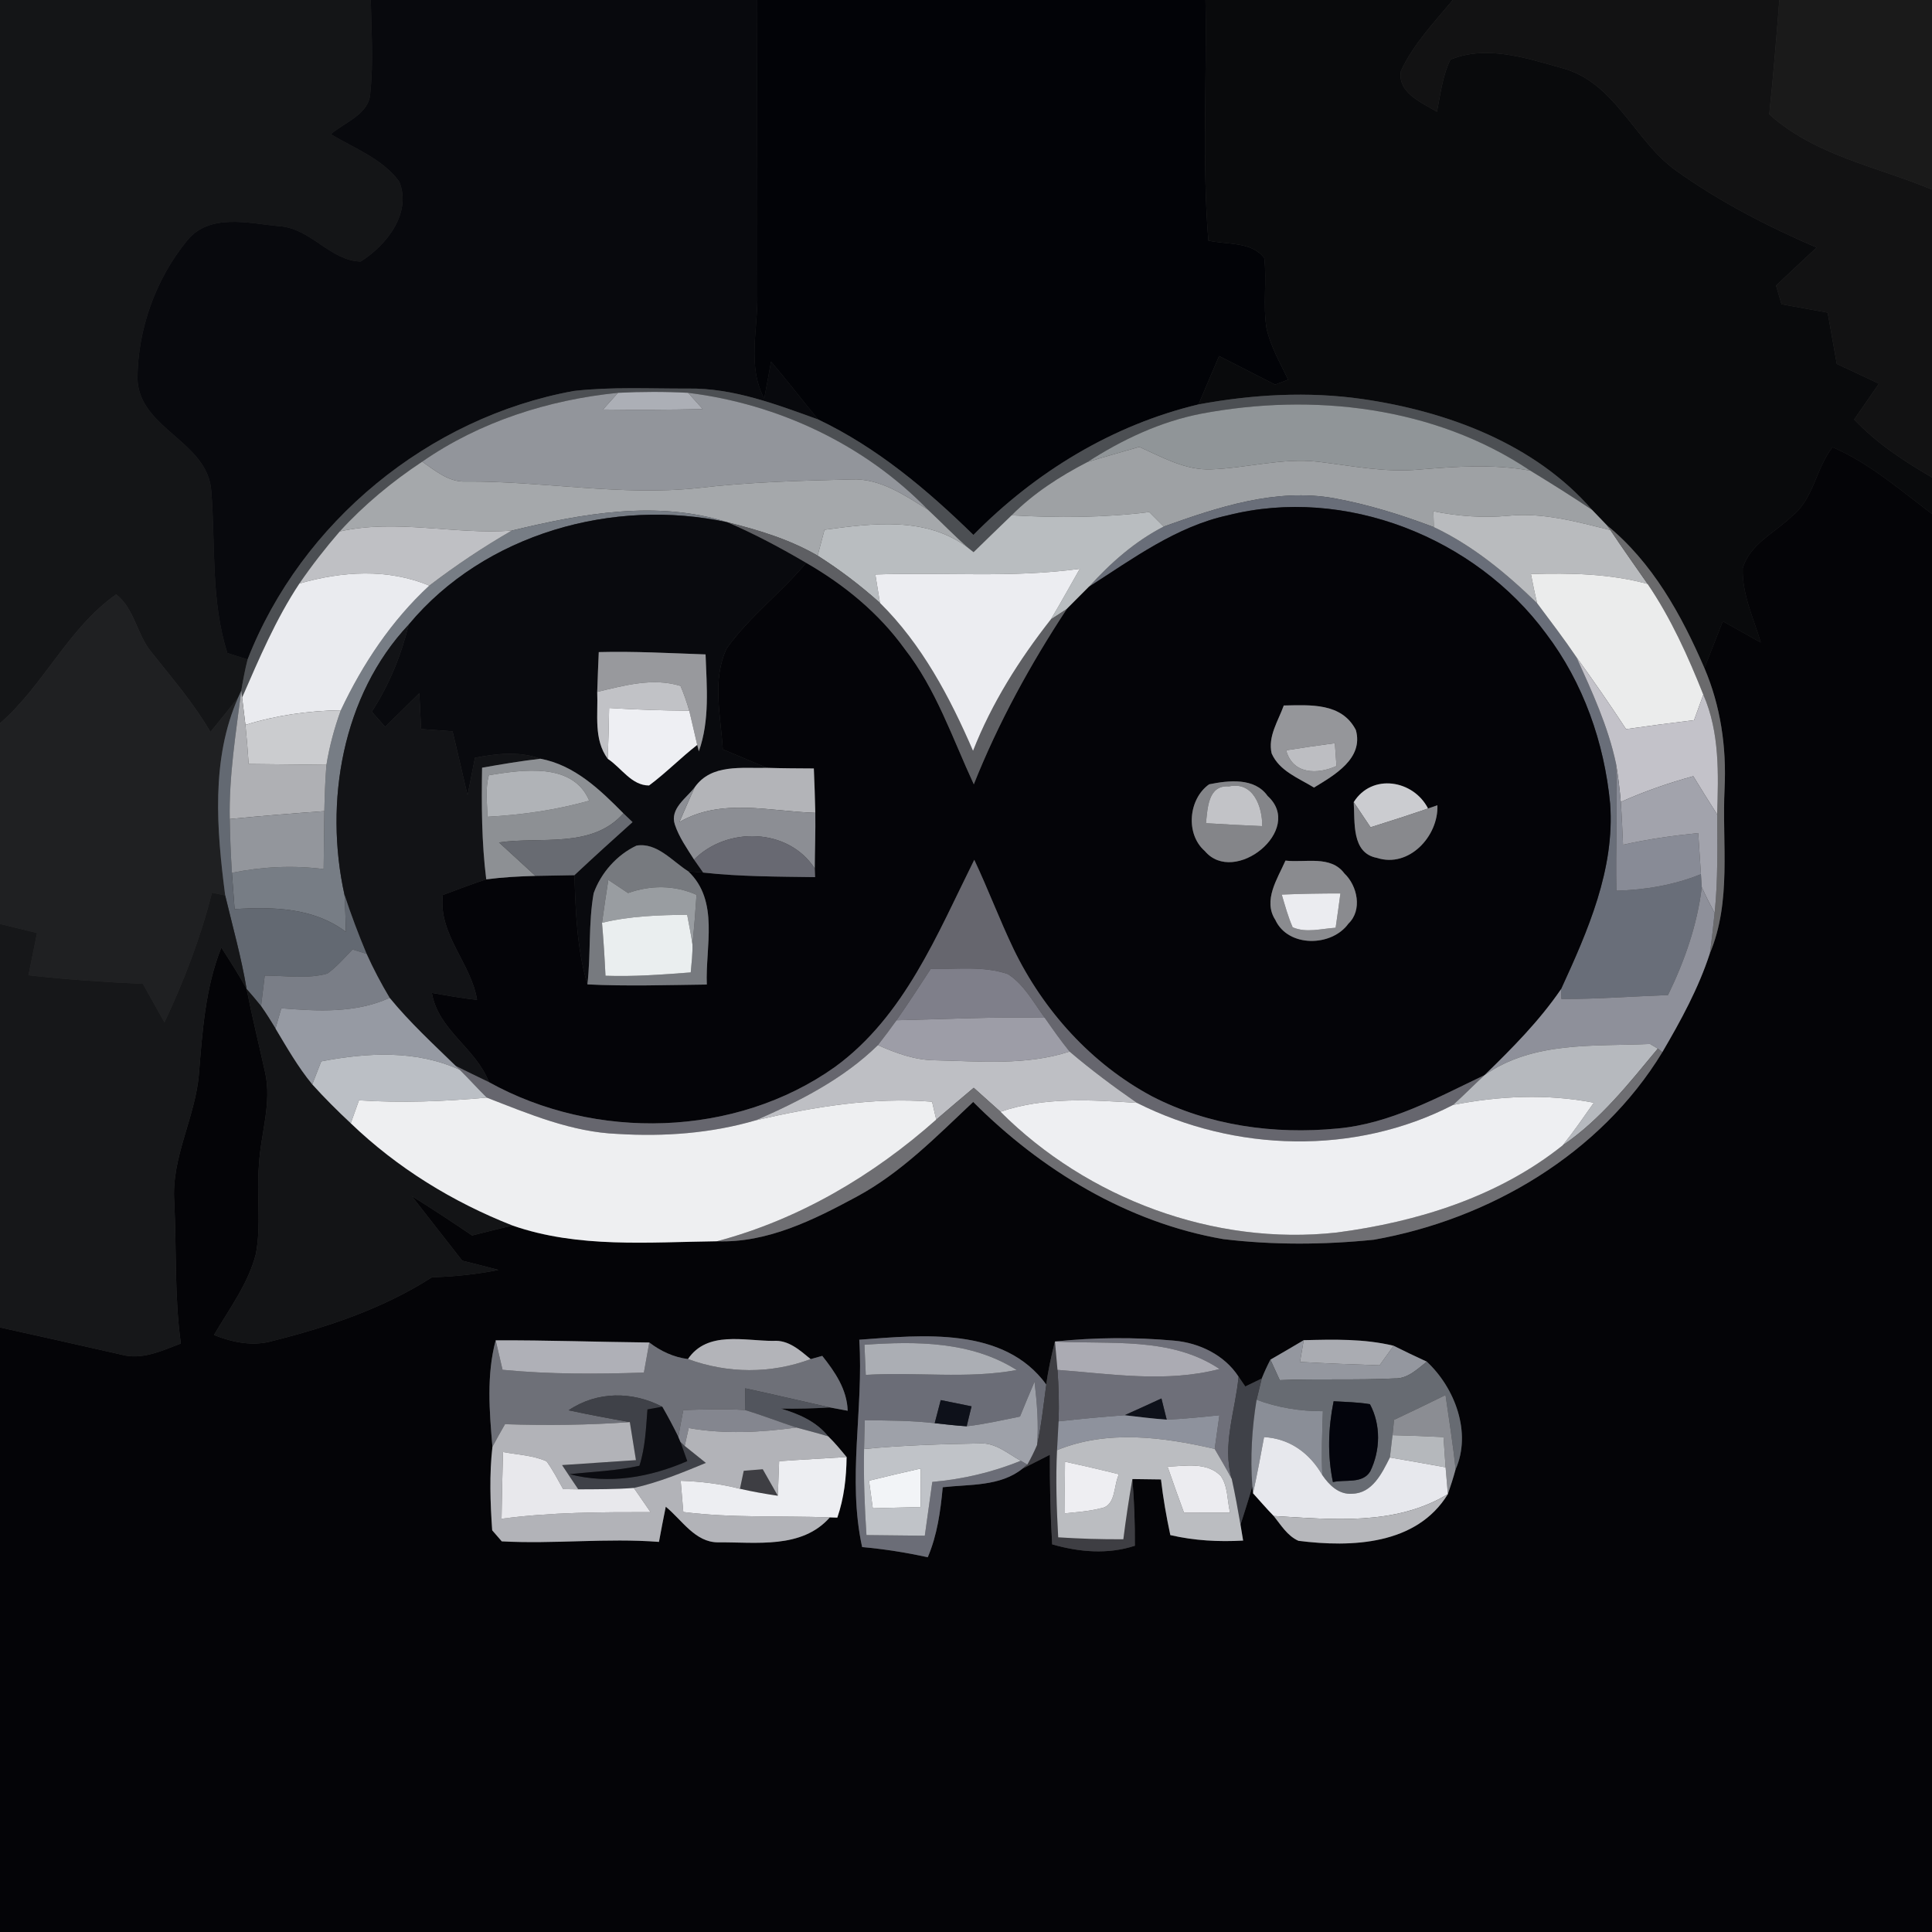 <?xml version="1.0" encoding="UTF-8" ?>
<!DOCTYPE svg PUBLIC "-//W3C//DTD SVG 1.1//EN" "http://www.w3.org/Graphics/SVG/1.1/DTD/svg11.dtd">
<svg width="250pt" height="250pt" viewBox="0 0 250 250" version="1.1" xmlns="http://www.w3.org/2000/svg">
<rect x="0" y="0" width="250" height="250" fill="#333333" stroke="none"/>
<g id="#141517ff">
<path fill="#141517" opacity="1.00" d=" M 0.00 0.00 L 47.98 0.00 C 48.05 3.98 48.34 7.99 47.92 11.96 C 47.84 14.77 44.64 15.78 42.81 17.37 C 45.86 19.20 49.49 20.54 51.66 23.49 C 53.33 27.57 49.99 31.77 46.67 33.84 C 42.74 33.76 40.17 29.49 36.13 29.27 C 32.18 28.89 27.07 27.53 24.18 31.17 C 20.13 36.13 17.81 42.62 17.79 49.02 C 17.99 55.49 26.89 57.09 27.34 63.52 C 27.90 70.53 27.26 77.69 29.42 84.50 C 30.08 84.71 31.38 85.13 32.04 85.33 C 31.70 86.66 31.45 88.01 31.22 89.36 L 30.84 90.21 C 29.67 91.74 28.44 93.22 27.23 94.72 C 25.07 91.00 22.26 87.75 19.60 84.40 C 17.71 82.13 17.41 78.76 15.03 76.92 C 8.82 81.28 5.70 88.63 0.00 93.59 L 0.00 0.00 Z" />
</g>
<g id="#08090dff">
<path fill="#08090d" opacity="1.00" d=" M 47.98 0.00 L 97.99 0.00 C 97.95 12.67 98.01 25.33 98.00 38.00 C 98.11 42.51 96.64 47.35 98.89 51.56 C 99.20 49.98 99.49 48.38 99.77 46.79 C 101.86 49.24 103.82 51.79 105.87 54.28 C 100.45 52.33 94.91 50.20 89.06 50.28 C 84.13 50.30 79.16 50.03 74.25 50.59 C 55.48 54.00 38.99 67.54 32.04 85.33 C 31.38 85.13 30.08 84.71 29.42 84.50 C 27.26 77.69 27.90 70.53 27.34 63.52 C 26.89 57.09 17.99 55.49 17.79 49.02 C 17.81 42.62 20.13 36.13 24.18 31.17 C 27.07 27.53 32.18 28.89 36.13 29.27 C 40.17 29.49 42.74 33.76 46.67 33.84 C 49.99 31.77 53.33 27.57 51.66 23.49 C 49.49 20.54 45.86 19.20 42.81 17.37 C 44.64 15.78 47.84 14.77 47.92 11.96 C 48.34 7.99 48.05 3.98 47.98 0.00 Z" />
</g>
<g id="#020307ff">
<path fill="#020307" opacity="1.00" d=" M 97.99 0.00 L 155.99 0.00 C 156.18 10.38 155.53 20.77 156.36 31.13 C 158.76 31.68 161.95 31.22 163.60 33.39 C 163.94 36.41 163.40 39.48 163.89 42.49 C 164.42 44.86 165.65 46.97 166.69 49.13 C 166.27 49.29 165.42 49.61 165.00 49.77 C 162.58 48.54 160.16 47.31 157.75 46.07 C 156.86 48.15 155.96 50.24 155.09 52.33 C 143.95 54.99 133.96 61.09 125.96 69.22 C 119.96 63.36 113.49 57.91 105.87 54.28 C 103.82 51.79 101.86 49.24 99.77 46.79 C 99.49 48.38 99.20 49.98 98.89 51.56 C 96.64 47.35 98.11 42.51 98.00 38.00 C 98.01 25.33 97.95 12.67 97.99 0.00 Z" />
</g>
<g id="#090a0cff">
<path fill="#090a0c" opacity="1.00" d=" M 155.99 0.00 L 187.99 0.00 C 185.58 2.90 182.88 5.72 181.28 9.18 C 180.78 11.99 183.97 13.27 185.94 14.46 C 186.40 12.19 186.65 9.82 187.69 7.71 C 192.32 5.80 197.49 7.49 202.08 8.80 C 209.01 10.60 211.44 18.17 216.87 22.07 C 222.51 26.10 228.72 29.30 235.07 32.03 C 233.31 33.66 231.57 35.31 229.82 36.95 C 230.00 37.56 230.35 38.77 230.53 39.37 C 232.52 39.73 234.51 40.09 236.50 40.45 C 236.89 42.66 237.28 44.88 237.68 47.09 C 239.50 47.93 241.32 48.78 243.13 49.65 C 242.06 51.19 241.00 52.74 239.93 54.28 C 242.83 57.35 246.37 59.67 250.00 61.78 L 250.00 66.50 C 245.87 63.41 241.91 59.92 237.13 57.87 C 234.96 60.61 234.71 64.57 231.86 66.81 C 229.67 68.94 226.40 70.41 225.51 73.54 C 225.40 76.88 226.92 80.00 227.85 83.15 C 226.21 82.23 224.57 81.31 222.93 80.39 C 222.14 82.41 221.34 84.43 220.55 86.45 C 217.58 79.57 213.84 72.79 207.94 67.98 C 207.31 67.31 206.66 66.64 206.02 65.98 C 198.59 57.42 187.28 53.23 176.32 51.64 C 169.27 50.62 162.07 51.04 155.09 52.33 C 155.96 50.24 156.86 48.15 157.75 46.07 C 160.16 47.31 162.58 48.54 165.00 49.77 C 165.42 49.61 166.27 49.29 166.69 49.13 C 165.65 46.97 164.42 44.86 163.89 42.49 C 163.40 39.48 163.94 36.41 163.60 33.39 C 161.95 31.22 158.76 31.68 156.36 31.13 C 155.53 20.77 156.18 10.38 155.99 0.00 Z" />
</g>
<g id="#121213ff">
<path fill="#121213" opacity="1.00" d=" M 187.99 0.00 L 230.25 0.00 C 229.86 4.93 229.46 9.87 228.94 14.79 C 234.87 20.13 242.86 21.55 250.00 24.53 L 250.00 61.78 C 246.37 59.67 242.83 57.35 239.93 54.28 C 241.00 52.74 242.06 51.19 243.13 49.65 C 241.32 48.78 239.50 47.93 237.68 47.09 C 237.28 44.88 236.89 42.66 236.50 40.45 C 234.51 40.09 232.52 39.73 230.53 39.37 C 230.35 38.77 230.00 37.56 229.82 36.95 C 231.57 35.31 233.31 33.66 235.07 32.03 C 228.72 29.30 222.51 26.10 216.87 22.07 C 211.44 18.17 209.01 10.60 202.08 8.80 C 197.49 7.49 192.32 5.80 187.69 7.71 C 186.65 9.82 186.40 12.19 185.94 14.46 C 183.97 13.27 180.78 11.99 181.28 9.18 C 182.88 5.72 185.58 2.90 187.99 0.00 Z" />
</g>
<g id="#1a1a1aff">
<path fill="#1a1a1a" opacity="1.00" d=" M 230.25 0.00 L 250.00 0.00 L 250.00 24.53 C 242.86 21.55 234.87 20.13 228.94 14.79 C 229.46 9.87 229.86 4.93 230.25 0.00 Z" />
</g>
<g id="#4c4f53ff">
<path fill="#4c4f53" opacity="1.00" d=" M 32.04 85.33 C 38.99 67.54 55.48 54.00 74.25 50.59 C 79.16 50.03 84.13 50.30 89.06 50.28 C 94.91 50.20 100.45 52.33 105.87 54.28 C 113.49 57.91 119.96 63.36 125.96 69.22 C 133.96 61.09 143.95 54.99 155.09 52.33 C 162.07 51.04 169.27 50.62 176.32 51.64 C 187.28 53.23 198.59 57.42 206.02 65.98 C 203.39 64.22 200.71 62.54 198.02 60.90 C 185.63 52.58 169.87 50.81 155.44 53.53 C 150.14 54.56 145.22 56.88 140.71 59.79 C 137.14 61.63 133.74 63.83 130.90 66.68 C 129.25 68.26 127.62 69.86 125.98 71.45 L 125.31 70.92 C 123.50 69.34 121.84 67.60 120.08 65.96 C 111.88 57.51 100.68 52.26 89.04 50.83 C 86.02 50.67 82.99 50.68 79.97 50.83 C 70.99 51.73 62.08 54.56 54.63 59.74 C 50.74 62.32 47.11 65.32 43.96 68.77 C 42.10 70.92 40.35 73.16 38.74 75.51 C 35.69 80.11 33.53 85.22 31.33 90.26 L 31.22 89.36 C 31.45 88.01 31.70 86.66 32.04 85.33 Z" />
</g>
<g id="#92959bff">
<path fill="#92959b" opacity="1.00" d=" M 54.63 59.74 C 62.08 54.56 70.99 51.73 79.97 50.83 C 79.32 51.55 78.68 52.27 78.03 52.99 C 82.33 53.05 86.63 53.03 90.93 52.93 C 90.30 52.23 89.67 51.53 89.04 50.83 C 100.68 52.26 111.88 57.51 120.08 65.96 C 117.08 64.10 113.89 61.87 110.19 62.04 C 103.57 62.20 96.94 62.37 90.35 63.15 C 80.30 64.22 70.31 62.24 60.27 62.31 C 58.06 62.41 56.34 60.91 54.63 59.74 Z" />
</g>
<g id="#acafb6ff">
<path fill="#acafb6" opacity="1.00" d=" M 79.97 50.83 C 82.99 50.68 86.02 50.67 89.04 50.83 C 89.67 51.53 90.30 52.23 90.93 52.93 C 86.63 53.03 82.33 53.05 78.03 52.99 C 78.68 52.27 79.32 51.55 79.97 50.83 Z" />
</g>
<g id="#909598ff">
<path fill="#909598" opacity="1.00" d=" M 155.44 53.53 C 169.87 50.81 185.63 52.58 198.02 60.90 C 193.25 60.02 188.40 60.37 183.61 60.76 C 179.23 61.17 174.90 60.27 170.58 59.75 C 165.93 59.21 161.37 60.57 156.74 60.73 C 153.39 60.88 150.39 59.15 147.42 57.83 C 145.18 58.48 142.93 59.10 140.71 59.79 C 145.22 56.88 150.14 54.56 155.44 53.53 Z" />
</g>
<g id="#9ea1a4ff">
<path fill="#9ea1a4" opacity="1.00" d=" M 147.42 57.83 C 150.39 59.15 153.39 60.88 156.74 60.73 C 161.37 60.57 165.93 59.21 170.58 59.75 C 174.90 60.27 179.23 61.17 183.61 60.76 C 188.40 60.37 193.25 60.02 198.02 60.90 C 200.71 62.54 203.39 64.22 206.02 65.98 C 206.66 66.64 207.31 67.31 207.94 67.98 L 208.39 68.60 C 204.07 67.52 199.67 66.29 195.18 66.74 C 191.93 67.05 188.67 66.80 185.48 66.16 C 185.49 66.67 185.53 67.70 185.54 68.21 C 181.35 66.62 177.04 65.28 172.62 64.47 C 165.08 63.13 157.59 65.63 150.58 68.14 C 150.11 67.67 149.18 66.73 148.71 66.26 C 142.80 67.00 136.84 67.02 130.90 66.68 C 133.74 63.83 137.14 61.63 140.71 59.79 C 142.93 59.10 145.18 58.48 147.42 57.83 Z" />
</g>
<g id="#040407ff">
<path fill="#040407" opacity="1.00" d=" M 231.86 66.81 C 234.71 64.57 234.96 60.61 237.13 57.87 C 241.91 59.92 245.87 63.41 250.00 66.50 L 250.00 250.00 L 0.00 250.00 L 0.00 171.77 C 5.23 172.92 10.45 174.10 15.67 175.28 C 18.35 176.03 20.94 174.79 23.40 173.85 C 22.56 167.77 22.85 161.63 22.55 155.51 C 22.14 149.73 25.32 144.54 25.75 138.86 C 26.20 133.36 26.57 127.79 28.64 122.61 C 29.77 124.37 30.91 126.13 31.91 127.97 C 32.62 131.55 33.49 135.09 34.28 138.65 C 35.23 142.69 33.72 146.71 33.51 150.74 C 33.18 154.57 33.83 158.46 33.11 162.26 C 32.12 166.12 29.67 169.36 27.69 172.75 C 30.13 173.72 32.78 174.26 35.37 173.49 C 42.52 171.69 49.65 169.28 55.89 165.28 C 58.78 165.19 61.67 164.90 64.50 164.33 C 62.94 163.91 61.38 163.52 59.81 163.13 C 57.63 160.33 55.45 157.55 53.27 154.76 C 55.91 156.41 58.51 158.12 61.09 159.87 C 62.83 159.43 64.58 158.98 66.34 158.59 C 74.83 161.54 83.95 160.73 92.77 160.62 C 99.28 160.86 105.28 157.86 110.86 154.85 C 116.61 151.75 121.21 147.03 125.93 142.59 C 134.73 151.41 145.89 158.20 158.28 160.34 C 164.74 161.12 171.31 161.08 177.78 160.42 C 192.75 157.77 207.10 149.32 215.10 136.16 C 217.49 132.08 219.78 127.90 221.25 123.38 C 224.10 116.60 222.81 109.14 223.16 102.01 C 223.42 96.70 222.65 91.35 220.55 86.45 C 221.34 84.43 222.14 82.41 222.93 80.39 C 224.57 81.31 226.21 82.23 227.85 83.15 C 226.92 80.00 225.40 76.88 225.51 73.54 C 226.40 70.41 229.67 68.94 231.86 66.81 M 111.19 173.36 C 111.77 182.31 109.62 191.33 111.56 200.19 C 114.42 200.45 117.25 200.89 120.05 201.51 C 121.28 198.64 121.70 195.54 121.99 192.45 C 125.46 192.05 129.41 192.37 132.30 190.05 C 133.48 189.45 134.67 188.85 135.85 188.25 C 135.84 192.11 135.92 195.98 136.15 199.84 C 139.65 200.84 143.33 201.17 146.85 200.02 C 146.87 197.14 146.77 194.26 146.53 191.39 C 147.45 191.40 149.30 191.42 150.23 191.44 C 150.51 193.86 150.93 196.26 151.44 198.64 C 154.53 199.36 157.70 199.53 160.86 199.35 C 160.77 198.84 160.60 197.82 160.52 197.30 C 161.04 195.64 161.59 193.99 162.05 192.32 L 162.14 193.23 C 163.03 194.21 163.89 195.22 164.82 196.17 C 165.76 197.34 166.58 198.74 168.02 199.38 C 174.88 200.25 183.32 199.94 187.35 193.34 C 187.72 192.28 188.06 191.21 188.35 190.14 C 190.46 185.39 188.27 179.59 184.63 176.20 C 183.18 175.53 181.75 174.85 180.33 174.14 C 176.52 173.22 172.58 173.32 168.70 173.42 C 167.26 174.26 165.84 175.12 164.39 175.94 C 163.98 176.73 163.60 177.55 163.27 178.38 C 162.56 178.72 161.85 179.06 161.14 179.41 C 160.92 179.09 160.48 178.46 160.27 178.14 C 158.46 175.34 155.18 173.76 151.93 173.48 C 146.80 173.01 141.63 173.06 136.51 173.59 C 136.05 175.43 135.63 177.28 135.39 179.16 C 129.91 171.63 119.36 172.75 111.19 173.36 M 63.72 187.22 C 63.31 190.80 63.44 194.43 63.69 198.02 C 64.00 198.38 64.62 199.09 64.93 199.45 C 71.70 199.82 78.49 199.00 85.27 199.52 C 85.56 198.00 85.83 196.48 86.15 194.97 C 88.24 196.67 89.94 199.59 92.93 199.58 C 97.83 199.53 103.75 200.48 107.38 196.35 L 108.35 196.38 C 109.22 193.85 109.52 191.21 109.55 188.54 C 108.79 187.62 108.03 186.69 107.17 185.86 C 105.62 183.93 103.36 182.96 101.05 182.27 C 103.16 182.30 105.27 182.26 107.38 182.12 C 107.96 182.23 109.12 182.45 109.69 182.55 C 109.60 179.78 108.05 177.53 106.40 175.45 C 106.02 175.56 105.27 175.77 104.90 175.87 C 103.49 174.71 102.01 173.35 100.04 173.51 C 96.31 173.51 91.52 172.17 89.02 175.86 C 87.17 175.63 85.49 174.84 84.02 173.72 C 77.39 173.65 70.77 173.41 64.14 173.44 C 62.94 177.93 63.33 182.64 63.72 187.22 Z" />
</g>
<g id="#a5a8abff">
<path fill="#a5a8ab" opacity="1.00" d=" M 43.96 68.77 C 47.11 65.32 50.74 62.32 54.63 59.74 C 56.34 60.91 58.06 62.41 60.27 62.31 C 70.31 62.24 80.30 64.22 90.35 63.15 C 96.94 62.37 103.57 62.20 110.19 62.04 C 113.89 61.87 117.08 64.10 120.08 65.96 C 121.84 67.60 123.50 69.34 125.31 70.92 C 119.90 66.78 112.96 67.72 106.69 68.55 C 106.39 69.67 106.09 70.78 105.80 71.90 C 102.20 69.81 98.19 68.59 94.16 67.59 C 85.02 64.67 75.31 66.46 66.22 68.66 C 58.80 69.21 51.30 67.12 43.96 68.77 Z" />
</g>
<g id="#696e79ff">
<path fill="#696e79" opacity="1.00" d=" M 150.58 68.14 C 157.59 65.63 165.08 63.13 172.62 64.47 C 177.04 65.28 181.35 66.62 185.54 68.21 C 190.59 70.60 194.94 74.20 198.91 78.07 C 200.63 80.37 202.38 82.66 203.99 85.04 C 206.01 89.50 208.09 94.00 209.11 98.81 C 209.32 104.29 209.05 109.78 209.16 115.26 C 212.90 115.15 216.62 114.53 220.10 113.12 C 220.13 113.54 220.18 114.39 220.21 114.81 C 219.62 119.69 217.98 124.36 215.84 128.76 C 211.24 128.93 206.65 129.29 202.05 129.27 C 202.04 128.96 202.00 128.32 201.99 128.01 C 205.45 120.48 208.98 112.47 208.35 103.99 C 207.60 96.10 204.87 88.32 200.05 81.98 C 190.89 69.54 174.04 62.86 158.93 66.67 C 152.21 68.12 146.59 72.30 140.91 75.93 C 143.70 72.85 146.85 70.05 150.58 68.14 Z" />
</g>
<g id="#777d85ff">
<path fill="#777d85" opacity="1.00" d=" M 66.22 68.66 C 75.31 66.46 85.02 64.67 94.16 67.59 C 79.41 64.38 62.69 69.04 52.89 80.82 C 44.29 89.95 41.92 103.82 44.58 115.80 C 44.68 117.39 44.71 118.99 44.76 120.59 C 40.60 117.44 35.34 117.33 30.36 117.64 C 30.24 116.07 30.12 114.51 30.01 112.94 C 33.92 112.15 37.92 111.95 41.88 112.46 C 41.91 109.96 41.93 107.46 41.97 104.96 C 42.01 102.96 42.08 100.96 42.24 98.97 C 42.63 96.56 43.27 94.20 44.10 91.91 C 46.92 85.92 50.67 80.29 55.55 75.78 C 58.95 73.18 62.52 70.79 66.22 68.66 Z" />
</g>
<g id="#b9bdc0ff">
<path fill="#b9bdc0" opacity="1.00" d=" M 130.90 66.68 C 136.84 67.02 142.80 67.00 148.71 66.26 C 149.18 66.73 150.11 67.67 150.58 68.14 C 146.85 70.05 143.70 72.85 140.91 75.93 C 139.95 76.89 139.00 77.85 138.04 78.81 C 137.52 79.15 136.49 79.82 135.97 80.16 C 137.27 78.00 138.48 75.78 139.73 73.60 C 130.96 74.82 122.09 74.02 113.27 74.34 C 113.47 75.57 113.67 76.79 113.87 78.02 C 111.36 75.77 108.66 73.71 105.80 71.90 C 106.09 70.78 106.39 69.67 106.69 68.55 C 112.96 67.72 119.90 66.78 125.31 70.92 L 125.98 71.45 C 127.62 69.86 129.25 68.26 130.90 66.68 Z" />
</g>
<g id="#040408ff">
<path fill="#040408" opacity="1.00" d=" M 158.93 66.67 C 174.04 62.86 190.89 69.54 200.05 81.98 C 204.87 88.32 207.60 96.10 208.35 103.99 C 208.98 112.47 205.45 120.48 201.99 128.01 C 199.18 132.12 195.65 135.67 192.10 139.12 C 186.00 142.02 179.88 145.43 173.04 146.03 C 164.87 146.82 156.39 145.65 149.06 141.86 C 141.23 137.67 135.01 130.77 131.16 122.81 C 129.34 119.01 127.87 115.07 126.07 111.26 C 121.28 120.88 117.04 131.51 108.05 138.06 C 95.17 147.22 76.98 147.64 63.27 140.03 C 61.58 135.61 56.71 133.33 55.88 128.48 C 57.82 128.81 59.77 129.19 61.73 129.37 C 60.95 124.59 56.70 120.94 57.30 115.81 C 59.17 115.14 61.02 114.39 62.92 113.79 C 65.03 113.51 67.16 113.40 69.29 113.34 C 70.97 113.30 72.65 113.28 74.33 113.25 C 74.49 118.00 74.65 122.79 76.01 127.38 C 81.16 127.64 86.31 127.46 91.46 127.40 C 91.26 122.50 93.11 116.58 89.06 112.75 C 89.54 112.79 90.51 112.87 90.99 112.91 C 95.79 113.44 100.64 113.43 105.47 113.50 L 105.43 112.39 C 105.44 109.99 105.54 107.58 105.50 105.18 C 105.46 103.26 105.39 101.35 105.31 99.44 C 103.29 99.43 101.28 99.42 99.27 99.36 C 97.35 98.59 95.45 97.75 93.53 96.97 C 93.27 92.66 92.11 87.97 94.03 83.91 C 96.96 79.79 101.09 76.71 104.32 72.83 C 109.24 75.66 113.71 79.32 117.05 83.95 C 121.14 89.18 123.25 95.54 126.01 101.49 C 129.19 93.51 133.32 85.98 138.04 78.81 C 139.00 77.85 139.95 76.89 140.91 75.93 C 146.59 72.30 152.21 68.12 158.93 66.67 M 166.12 91.29 C 165.41 93.28 164.04 95.28 164.55 97.49 C 165.55 99.78 168.05 100.69 170.03 101.91 C 172.65 100.31 176.47 98.17 175.45 94.47 C 173.62 90.90 169.53 91.23 166.12 91.29 M 156.46 101.49 C 153.78 103.39 153.38 107.93 155.90 110.12 C 159.73 114.69 168.85 107.36 164.03 103.00 C 162.34 100.59 158.97 100.98 156.46 101.49 M 175.17 103.80 C 175.35 106.35 174.84 110.39 178.18 111.01 C 182.30 112.35 186.15 108.22 186.00 104.20 C 185.70 104.31 185.09 104.51 184.79 104.62 C 182.89 100.91 177.52 100.03 175.17 103.80 M 166.34 111.36 C 165.31 113.71 163.39 116.50 165.03 119.04 C 166.69 122.63 172.33 122.53 174.49 119.51 C 176.31 117.77 175.66 114.63 173.96 113.02 C 172.19 110.63 168.88 111.67 166.34 111.36 Z" />
</g>
<g id="#b9bbbeff">
<path fill="#b9bbbe" opacity="1.00" d=" M 185.48 66.16 C 188.67 66.80 191.93 67.05 195.18 66.74 C 199.67 66.29 204.07 67.52 208.39 68.60 C 209.95 70.95 211.59 73.24 213.20 75.56 C 208.28 74.22 203.16 74.13 198.10 74.28 C 198.35 75.55 198.60 76.82 198.91 78.07 C 194.94 74.20 190.59 70.60 185.54 68.21 C 185.53 67.70 185.49 66.67 185.48 66.16 Z" />
</g>
<g id="#bfc0c4ff">
<path fill="#bfc0c4" opacity="1.00" d=" M 43.96 68.77 C 51.30 67.12 58.80 69.21 66.22 68.66 C 62.52 70.79 58.95 73.18 55.55 75.78 C 50.19 73.53 44.23 73.92 38.74 75.51 C 40.35 73.16 42.10 70.92 43.96 68.77 Z" />
</g>
<g id="#090a0eff">
<path fill="#090a0e" opacity="1.00" d=" M 52.89 80.82 C 62.69 69.04 79.41 64.38 94.16 67.59 C 97.66 69.10 101.04 70.90 104.32 72.83 C 101.09 76.71 96.96 79.79 94.03 83.91 C 92.11 87.97 93.27 92.66 93.53 96.97 C 95.45 97.75 97.35 98.59 99.27 99.36 C 96.01 99.45 92.06 98.80 89.90 101.87 C 88.82 103.28 86.66 104.64 87.32 106.68 C 87.87 108.34 88.89 109.77 89.81 111.23 C 90.11 111.65 90.69 112.49 90.99 112.91 C 90.51 112.87 89.54 112.79 89.06 112.75 C 87.00 111.45 85.02 108.99 82.37 109.42 C 79.83 110.61 77.77 112.94 76.82 115.58 C 76.13 119.47 76.46 123.46 76.01 127.38 C 74.65 122.79 74.49 118.00 74.33 113.25 C 76.80 110.93 79.32 108.65 81.85 106.38 C 81.55 106.10 80.97 105.53 80.67 105.25 C 77.64 102.18 74.35 99.01 69.94 98.18 C 67.19 97.18 64.26 97.52 61.46 98.05 C 61.14 99.67 60.82 101.29 60.50 102.91 C 59.86 100.15 59.22 97.39 58.56 94.63 C 57.20 94.54 55.84 94.44 54.49 94.34 C 54.41 92.79 54.34 91.25 54.26 89.70 C 52.79 91.16 51.32 92.61 49.84 94.06 C 49.27 93.40 48.69 92.75 48.11 92.09 C 50.35 88.63 51.91 84.81 52.89 80.82 M 77.48 84.38 C 77.40 86.10 77.34 87.81 77.28 89.53 C 77.41 92.45 76.78 95.66 78.64 98.19 C 80.39 99.33 81.71 101.65 83.99 101.64 C 86.17 100.02 88.08 98.06 90.22 96.39 L 90.43 97.23 C 91.86 93.19 91.45 88.87 91.30 84.68 C 86.70 84.52 82.09 84.26 77.48 84.38 Z" />
</g>
<g id="#5e5f63ff">
<path fill="#5e5f63" opacity="1.00" d=" M 94.16 67.59 C 98.19 68.59 102.20 69.81 105.80 71.90 C 108.66 73.71 111.36 75.77 113.87 78.02 C 119.30 83.39 122.91 90.22 125.91 97.16 C 128.33 90.99 131.89 85.36 135.97 80.16 C 136.49 79.82 137.52 79.15 138.04 78.81 C 133.32 85.98 129.19 93.51 126.01 101.49 C 123.25 95.54 121.14 89.18 117.05 83.95 C 113.71 79.32 109.24 75.66 104.32 72.83 C 101.04 70.90 97.66 69.10 94.16 67.59 Z" />
</g>
<g id="#6a6a6cff">
<path fill="#6a6a6c" opacity="1.00" d=" M 207.94 67.98 C 213.84 72.79 217.58 79.57 220.55 86.45 C 222.65 91.35 223.42 96.70 223.16 102.01 C 222.81 109.14 224.10 116.60 221.25 123.38 C 221.50 121.64 221.69 119.89 221.87 118.14 C 222.31 113.91 222.22 109.64 222.20 105.39 C 222.36 100.17 222.55 94.78 220.41 89.89 C 218.43 84.92 216.22 80.00 213.20 75.56 C 211.59 73.24 209.95 70.95 208.39 68.60 L 207.94 67.98 Z" />
</g>
<g id="#ecedf1ff">
<path fill="#ecedf1" opacity="1.00" d=" M 113.27 74.34 C 122.09 74.02 130.96 74.82 139.73 73.60 C 138.48 75.78 137.27 78.00 135.97 80.16 C 131.89 85.36 128.33 90.99 125.91 97.16 C 122.91 90.22 119.30 83.39 113.87 78.02 C 113.67 76.79 113.47 75.57 113.27 74.34 Z" />
</g>
<g id="#eaebefff">
<path fill="#eaebef" opacity="1.00" d=" M 38.74 75.51 C 44.23 73.92 50.19 73.53 55.55 75.78 C 50.67 80.29 46.92 85.92 44.10 91.91 C 39.92 91.96 35.76 92.56 31.76 93.80 C 31.62 92.62 31.48 91.44 31.33 90.26 C 33.53 85.22 35.69 80.11 38.74 75.51 Z" />
</g>
<g id="#ebececff">
<path fill="#ebecec" opacity="1.00" d=" M 198.10 74.28 C 203.16 74.13 208.28 74.22 213.20 75.56 C 216.22 80.00 218.43 84.92 220.41 89.89 C 220.01 90.99 219.61 92.09 219.21 93.19 C 216.27 93.54 213.34 93.93 210.41 94.35 C 208.35 91.19 206.20 88.10 203.99 85.04 C 202.38 82.66 200.63 80.37 198.91 78.07 C 198.60 76.82 198.35 75.55 198.10 74.28 Z" />
</g>
<g id="#1f2022ff">
<path fill="#1f2022" opacity="1.00" d=" M 0.00 93.59 C 5.70 88.63 8.82 81.28 15.03 76.92 C 17.41 78.76 17.71 82.13 19.60 84.40 C 22.26 87.75 25.07 91.00 27.23 94.72 C 28.44 93.22 29.67 91.74 30.84 90.21 C 27.27 98.23 28.04 107.39 29.14 115.87 C 28.71 115.78 27.86 115.60 27.43 115.51 C 25.97 121.31 23.82 126.90 21.28 132.30 C 20.35 130.64 19.42 128.98 18.49 127.31 C 13.54 127.09 8.60 126.75 3.68 126.20 C 4.06 124.38 4.42 122.55 4.79 120.73 C 3.19 120.34 1.60 119.95 0.00 119.56 L 0.00 93.59 Z" />
</g>
<g id="#121316ff">
<path fill="#121316" opacity="1.00" d=" M 44.58 115.80 C 41.92 103.82 44.29 89.95 52.89 80.82 C 51.91 84.81 50.35 88.63 48.11 92.09 C 48.69 92.75 49.27 93.40 49.84 94.06 C 51.32 92.61 52.79 91.16 54.26 89.70 C 54.34 91.25 54.41 92.79 54.49 94.34 C 55.84 94.44 57.20 94.54 58.56 94.63 C 59.22 97.39 59.86 100.15 60.50 102.91 C 60.82 101.29 61.14 99.67 61.46 98.05 C 64.26 97.52 67.19 97.18 69.94 98.18 C 67.40 98.47 64.89 98.90 62.38 99.34 C 62.30 104.16 62.32 108.99 62.92 113.79 C 61.02 114.39 59.17 115.14 57.30 115.81 C 56.70 120.94 60.95 124.59 61.73 129.37 C 59.77 129.19 57.82 128.81 55.88 128.48 C 56.71 133.33 61.58 135.61 63.27 140.03 C 61.83 139.32 60.38 138.65 58.96 137.92 C 56.03 135.07 53.01 132.29 50.42 129.12 C 49.32 127.28 48.32 125.38 47.44 123.43 C 46.39 120.93 45.43 118.38 44.58 115.80 Z" />
</g>
<g id="#98999dff">
<path fill="#98999d" opacity="1.00" d=" M 77.48 84.38 C 82.09 84.26 86.70 84.52 91.30 84.68 C 91.45 88.87 91.86 93.19 90.43 97.23 L 90.22 96.39 C 89.87 94.92 89.55 93.44 89.19 91.97 C 88.88 90.88 88.50 89.81 88.06 88.76 C 84.50 87.65 80.78 88.70 77.28 89.53 C 77.34 87.81 77.40 86.10 77.48 84.38 Z" />
</g>
<g id="#c3c2c9ff">
<path fill="#c3c2c9" opacity="1.00" d=" M 203.99 85.04 C 206.20 88.10 208.35 91.19 210.41 94.35 C 213.34 93.93 216.27 93.54 219.21 93.19 C 219.61 92.09 220.01 90.99 220.41 89.89 C 222.55 94.78 222.36 100.17 222.20 105.39 C 221.15 103.75 220.12 102.10 219.11 100.44 C 215.91 101.32 212.76 102.41 209.73 103.77 C 209.59 102.11 209.39 100.45 209.11 98.81 C 208.09 94.00 206.01 89.50 203.99 85.04 Z" />
</g>
<g id="#c1c2c6ff">
<path fill="#c1c2c6" opacity="1.00" d=" M 77.28 89.53 C 80.78 88.70 84.50 87.65 88.06 88.76 C 88.50 89.81 88.88 90.88 89.19 91.97 C 85.73 91.94 82.27 91.83 78.82 91.61 C 78.78 93.81 78.73 96.00 78.64 98.19 C 76.78 95.66 77.41 92.45 77.28 89.53 Z" />
</g>
<g id="#636972ff">
<path fill="#636972" opacity="1.00" d=" M 30.84 90.21 L 31.22 89.36 C 30.53 94.87 29.62 100.39 29.73 105.98 C 29.76 108.30 29.87 110.62 30.01 112.94 C 30.12 114.51 30.24 116.07 30.36 117.64 C 35.34 117.33 40.60 117.44 44.76 120.59 C 44.71 118.99 44.68 117.39 44.58 115.80 C 45.43 118.38 46.39 120.93 47.44 123.43 C 46.83 123.24 46.23 123.05 45.62 122.86 C 44.58 123.93 43.59 125.10 42.36 125.98 C 39.73 126.71 36.95 126.24 34.26 126.24 C 34.10 127.56 33.94 128.87 33.78 130.19 C 33.17 129.43 32.55 128.70 31.91 127.97 C 31.23 123.88 30.10 119.89 29.14 115.87 C 28.04 107.39 27.27 98.23 30.84 90.21 Z" />
</g>
<g id="#afb0b4ff">
<path fill="#afb0b4" opacity="1.00" d=" M 31.22 89.36 L 31.33 90.26 C 31.48 91.44 31.62 92.62 31.76 93.80 C 31.93 95.48 32.06 97.17 32.18 98.86 C 35.53 98.89 38.88 98.93 42.24 98.97 C 42.08 100.96 42.01 102.96 41.97 104.96 C 37.89 105.25 33.81 105.58 29.73 105.98 C 29.62 100.39 30.53 94.87 31.22 89.36 Z" />
</g>
<g id="#eeeff3ff">
<path fill="#eeeff3" opacity="1.00" d=" M 78.82 91.61 C 82.27 91.83 85.73 91.94 89.19 91.97 C 89.55 93.44 89.87 94.92 90.22 96.39 C 88.08 98.06 86.17 100.02 83.99 101.64 C 81.71 101.65 80.39 99.33 78.64 98.19 C 78.73 96.00 78.78 93.81 78.82 91.61 Z" />
</g>
<g id="#95969aff">
<path fill="#95969a" opacity="1.00" d=" M 166.12 91.29 C 169.53 91.23 173.62 90.90 175.45 94.47 C 176.47 98.17 172.65 100.31 170.03 101.91 C 168.05 100.69 165.55 99.78 164.55 97.49 C 164.04 95.28 165.41 93.28 166.12 91.29 M 166.43 97.09 C 167.27 100.22 170.48 100.24 172.94 99.12 C 172.89 98.38 172.78 96.90 172.73 96.17 C 170.63 96.45 168.52 96.75 166.43 97.09 Z" />
</g>
<g id="#cbcccfff">
<path fill="#cbcccf" opacity="1.00" d=" M 31.76 93.80 C 35.76 92.56 39.92 91.96 44.10 91.91 C 43.27 94.20 42.63 96.56 42.24 98.97 C 38.88 98.93 35.53 98.89 32.18 98.86 C 32.06 97.17 31.93 95.48 31.76 93.80 Z" />
</g>
<g id="#bdbec2ff">
<path fill="#bdbec2" opacity="1.00" d=" M 166.43 97.09 C 168.52 96.75 170.63 96.45 172.73 96.17 C 172.78 96.90 172.89 98.38 172.94 99.12 C 170.48 100.24 167.27 100.22 166.43 97.09 Z" />
</g>
<g id="#8d9094ff">
<path fill="#8d9094" opacity="1.00" d=" M 62.38 99.34 C 64.89 98.90 67.40 98.47 69.94 98.18 C 74.35 99.01 77.64 102.18 80.67 105.25 C 76.58 109.86 70.00 108.22 64.57 109.01 C 66.14 110.46 67.71 111.90 69.29 113.34 C 67.16 113.40 65.03 113.51 62.92 113.79 C 62.32 108.99 62.30 104.16 62.38 99.34 M 63.26 100.31 C 62.77 102.06 63.05 103.90 63.07 105.69 C 67.52 105.45 71.95 104.82 76.25 103.61 C 74.12 98.58 67.61 99.62 63.26 100.31 Z" />
</g>
<g id="#b3b4b8ff">
<path fill="#b3b4b8" opacity="1.00" d=" M 89.90 101.87 C 92.06 98.80 96.01 99.45 99.27 99.36 C 101.28 99.42 103.29 99.43 105.31 99.44 C 105.39 101.35 105.46 103.26 105.50 105.18 C 99.63 105.00 93.32 103.22 87.91 106.38 C 88.57 104.88 89.21 103.36 89.90 101.87 Z" />
</g>
<g id="#888b96ff">
<path fill="#888b96" opacity="1.00" d=" M 209.11 98.81 C 209.39 100.45 209.59 102.11 209.73 103.77 C 209.86 105.62 209.94 107.46 210.02 109.31 C 213.22 108.59 216.48 108.13 219.75 107.80 C 219.86 109.57 219.98 111.34 220.10 113.12 C 216.62 114.53 212.90 115.15 209.16 115.26 C 209.05 109.78 209.32 104.29 209.11 98.81 Z" />
</g>
<g id="#b0b3b7ff">
<path fill="#b0b3b7" opacity="1.00" d=" M 63.26 100.31 C 67.61 99.62 74.12 98.58 76.25 103.61 C 71.95 104.82 67.52 105.45 63.07 105.69 C 63.05 103.90 62.77 102.06 63.26 100.31 Z" />
</g>
<g id="#a2a3acff">
<path fill="#a2a3ac" opacity="1.00" d=" M 209.73 103.77 C 212.76 102.41 215.91 101.32 219.11 100.44 C 220.12 102.10 221.15 103.75 222.20 105.39 C 222.22 109.64 222.31 113.91 221.87 118.14 C 221.29 117.04 220.72 115.94 220.21 114.81 C 220.18 114.39 220.13 113.54 220.10 113.12 C 219.98 111.34 219.86 109.57 219.75 107.80 C 216.48 108.13 213.22 108.59 210.02 109.31 C 209.94 107.46 209.86 105.62 209.73 103.77 Z" />
</g>
<g id="#848589ff">
<path fill="#848589" opacity="1.00" d=" M 156.46 101.49 C 158.97 100.98 162.34 100.59 164.03 103.00 C 168.85 107.36 159.73 114.69 155.90 110.12 C 153.38 107.93 153.78 103.39 156.46 101.49 M 156.05 106.52 C 158.47 106.67 160.90 106.80 163.33 106.90 C 163.36 104.40 162.18 101.08 159.03 101.76 C 156.30 101.55 156.27 104.61 156.05 106.52 Z" />
</g>
<g id="#8c8e94ff">
<path fill="#8c8e94" opacity="1.00" d=" M 87.32 106.68 C 86.66 104.64 88.82 103.28 89.90 101.87 C 89.21 103.36 88.57 104.88 87.91 106.38 C 93.32 103.22 99.63 105.00 105.50 105.18 C 105.54 107.58 105.44 109.99 105.43 112.39 C 102.02 107.11 94.07 106.93 89.81 111.23 C 88.89 109.77 87.87 108.34 87.32 106.68 Z" />
</g>
<g id="#c2c3c7ff">
<path fill="#c2c3c7" opacity="1.00" d=" M 156.05 106.52 C 156.27 104.61 156.30 101.55 159.03 101.76 C 162.18 101.08 163.36 104.40 163.33 106.90 C 160.90 106.80 158.47 106.67 156.05 106.52 Z" />
</g>
<g id="#cbccd0ff">
<path fill="#cbccd0" opacity="1.00" d=" M 175.17 103.80 C 177.52 100.03 182.89 100.91 184.79 104.62 C 182.32 105.47 179.84 106.27 177.35 107.05 C 176.63 105.97 175.90 104.88 175.17 103.80 Z" />
</g>
<g id="#88898dff">
<path fill="#88898d" opacity="1.00" d=" M 178.18 111.01 C 174.84 110.39 175.35 106.35 175.17 103.80 C 175.90 104.88 176.63 105.97 177.35 107.05 C 179.84 106.27 182.32 105.47 184.79 104.62 C 185.09 104.51 185.70 104.31 186.00 104.20 C 186.15 108.22 182.30 112.35 178.18 111.01 Z" />
</g>
<g id="#93969cff">
<path fill="#93969c" opacity="1.00" d=" M 29.73 105.98 C 33.81 105.58 37.89 105.25 41.97 104.96 C 41.93 107.46 41.91 109.96 41.88 112.46 C 37.92 111.95 33.92 112.15 30.01 112.94 C 29.87 110.62 29.76 108.30 29.73 105.98 Z" />
</g>
<g id="#686b72ff">
<path fill="#686b72" opacity="1.00" d=" M 80.67 105.25 C 80.97 105.53 81.55 106.10 81.85 106.38 C 79.32 108.65 76.80 110.93 74.33 113.25 C 72.65 113.28 70.97 113.30 69.29 113.34 C 67.71 111.90 66.14 110.46 64.57 109.01 C 70.00 108.22 76.58 109.86 80.67 105.25 Z" />
</g>
<g id="#686972ff">
<path fill="#686972" opacity="1.00" d=" M 89.81 111.23 C 94.07 106.93 102.02 107.11 105.43 112.39 L 105.47 113.50 C 100.64 113.43 95.79 113.44 90.99 112.91 C 90.69 112.49 90.11 111.65 89.81 111.23 Z" />
</g>
<g id="#777a7fff">
<path fill="#777a7f" opacity="1.00" d=" M 76.82 115.58 C 77.77 112.94 79.83 110.61 82.37 109.42 C 85.02 108.99 87.00 111.45 89.06 112.75 C 93.11 116.58 91.26 122.50 91.46 127.40 C 86.31 127.46 81.16 127.64 76.01 127.38 C 76.46 123.46 76.13 119.47 76.82 115.58 M 78.72 113.86 C 78.43 115.71 78.15 117.56 77.90 119.41 C 78.10 121.69 78.24 123.97 78.35 126.26 C 82.04 126.39 85.71 126.11 89.38 125.83 C 89.49 124.61 89.64 123.40 89.60 122.18 C 89.83 120.05 89.99 117.92 90.13 115.79 C 87.28 114.52 84.18 114.52 81.27 115.56 C 80.42 114.99 79.57 114.43 78.72 113.86 Z" />
</g>
<g id="#8a8b8fff">
<path fill="#8a8b8f" opacity="1.00" d=" M 166.34 111.36 C 168.88 111.67 172.19 110.63 173.96 113.02 C 175.66 114.63 176.31 117.77 174.49 119.51 C 172.33 122.53 166.69 122.63 165.03 119.04 C 163.39 116.50 165.31 113.71 166.34 111.36 M 165.86 115.76 C 166.28 117.18 166.67 118.62 167.27 119.99 C 169.04 120.76 170.99 120.16 172.83 120.05 C 173.05 118.57 173.25 117.09 173.45 115.61 C 170.92 115.61 168.38 115.65 165.86 115.76 Z" />
</g>
<g id="#66666eff">
<path fill="#66666e" opacity="1.00" d=" M 108.05 138.06 C 117.04 131.51 121.28 120.88 126.07 111.26 C 127.87 115.07 129.34 119.01 131.16 122.81 C 135.01 130.77 141.23 137.67 149.06 141.86 C 156.39 145.65 164.87 146.82 173.04 146.03 C 179.88 145.43 186.00 142.02 192.10 139.12 C 190.72 140.39 189.42 141.73 188.02 142.98 C 175.33 149.53 159.78 149.09 147.12 142.71 C 144.12 140.63 141.18 138.44 138.40 136.07 C 137.26 134.66 136.22 133.18 135.19 131.70 C 133.73 129.73 132.53 127.40 130.42 126.05 C 127.23 124.95 123.75 125.45 120.44 125.37 C 118.99 127.60 117.54 129.83 116.01 132.02 C 115.23 133.11 114.43 134.19 113.60 135.24 C 109.14 139.61 103.48 142.48 97.82 144.96 C 92.02 146.66 85.94 147.10 79.93 146.73 C 73.99 146.50 68.45 144.15 62.99 142.03 C 61.80 140.85 60.68 139.61 59.49 138.43 L 58.96 137.92 C 60.38 138.65 61.83 139.32 63.27 140.03 C 76.98 147.64 95.17 147.22 108.05 138.06 Z" />
</g>
<g id="#999da1ff">
<path fill="#999da1" opacity="1.00" d=" M 78.72 113.86 C 79.57 114.43 80.42 114.99 81.27 115.56 C 84.18 114.52 87.28 114.52 90.13 115.79 C 89.99 117.92 89.83 120.05 89.60 122.18 C 89.41 120.90 89.16 119.64 88.92 118.37 C 85.23 118.41 81.50 118.53 77.90 119.41 C 78.15 117.56 78.43 115.71 78.72 113.86 Z" />
</g>
<g id="#161719ff">
<path fill="#161719" opacity="1.00" d=" M 27.43 115.51 C 27.86 115.60 28.71 115.78 29.14 115.87 C 30.10 119.89 31.23 123.88 31.91 127.97 C 30.91 126.13 29.77 124.37 28.64 122.61 C 26.57 127.79 26.20 133.36 25.75 138.86 C 25.32 144.54 22.14 149.73 22.55 155.51 C 22.85 161.63 22.56 167.77 23.40 173.85 C 20.94 174.79 18.35 176.03 15.67 175.28 C 10.45 174.10 5.23 172.92 0.00 171.77 L 0.00 119.56 C 1.60 119.95 3.19 120.34 4.79 120.73 C 4.42 122.55 4.06 124.38 3.68 126.20 C 8.60 126.75 13.54 127.09 18.49 127.31 C 19.42 128.98 20.35 130.64 21.28 132.30 C 23.82 126.90 25.97 121.31 27.43 115.51 Z" />
</g>
<g id="#8e909aff">
<path fill="#8e909a" opacity="1.00" d=" M 220.21 114.81 C 220.72 115.94 221.29 117.04 221.87 118.14 C 221.69 119.89 221.50 121.64 221.25 123.38 C 219.78 127.90 217.49 132.08 215.10 136.16 L 214.52 135.69 C 214.27 135.54 213.77 135.24 213.51 135.09 C 206.24 135.42 198.40 134.70 192.10 139.12 C 195.65 135.67 199.18 132.12 201.99 128.01 C 202.00 128.32 202.04 128.96 202.05 129.27 C 206.65 129.29 211.24 128.93 215.84 128.76 C 217.98 124.36 219.62 119.69 220.21 114.81 Z" />
</g>
<g id="#ebecf0ff">
<path fill="#ebecf0" opacity="1.00" d=" M 165.86 115.76 C 168.38 115.65 170.92 115.61 173.45 115.61 C 173.25 117.09 173.05 118.57 172.83 120.05 C 170.99 120.16 169.04 120.76 167.27 119.99 C 166.67 118.62 166.28 117.18 165.86 115.76 Z" />
</g>
<g id="#eaeeefff">
<path fill="#eaeeef" opacity="1.00" d=" M 77.90 119.41 C 81.50 118.53 85.23 118.41 88.92 118.37 C 89.16 119.64 89.41 120.90 89.60 122.18 C 89.64 123.40 89.49 124.61 89.38 125.83 C 85.71 126.11 82.04 126.39 78.35 126.26 C 78.24 123.97 78.10 121.69 77.90 119.41 Z" />
</g>
<g id="#7a7e87ff">
<path fill="#7a7e87" opacity="1.00" d=" M 45.62 122.86 C 46.23 123.05 46.83 123.24 47.44 123.43 C 48.32 125.38 49.32 127.28 50.42 129.12 C 46.00 131.13 41.11 130.85 36.40 130.47 C 36.22 131.13 35.84 132.43 35.65 133.09 C 35.05 132.10 34.44 131.13 33.78 130.19 C 33.94 128.87 34.10 127.56 34.26 126.24 C 36.95 126.24 39.73 126.71 42.36 125.98 C 43.59 125.10 44.58 123.93 45.62 122.86 Z" />
</g>
<g id="#7f7f8aff">
<path fill="#7f7f8a" opacity="1.00" d=" M 120.44 125.37 C 123.75 125.45 127.23 124.95 130.42 126.05 C 132.53 127.40 133.73 129.73 135.19 131.70 C 128.80 131.55 122.41 131.88 116.01 132.02 C 117.54 129.83 118.99 127.60 120.44 125.37 Z" />
</g>
<g id="#131416ff">
<path fill="#131416" opacity="1.00" d=" M 31.91 127.97 C 32.55 128.70 33.17 129.43 33.78 130.19 C 34.44 131.13 35.05 132.10 35.65 133.09 C 37.13 135.56 38.57 138.09 40.41 140.32 C 41.99 142.07 43.66 143.74 45.39 145.35 C 51.40 151.13 58.59 155.55 66.34 158.59 C 64.58 158.98 62.83 159.43 61.09 159.87 C 58.51 158.12 55.91 156.41 53.27 154.76 C 55.45 157.55 57.63 160.33 59.81 163.13 C 61.38 163.52 62.94 163.91 64.50 164.33 C 61.67 164.90 58.78 165.19 55.89 165.28 C 49.65 169.28 42.52 171.69 35.37 173.49 C 32.78 174.26 30.13 173.72 27.69 172.75 C 29.67 169.36 32.12 166.12 33.11 162.26 C 33.83 158.46 33.18 154.57 33.51 150.74 C 33.72 146.71 35.23 142.69 34.28 138.65 C 33.49 135.09 32.62 131.55 31.91 127.97 Z" />
</g>
<g id="#969aa3ff">
<path fill="#969aa3" opacity="1.00" d=" M 36.40 130.47 C 41.11 130.85 46.00 131.13 50.42 129.12 C 53.01 132.29 56.03 135.07 58.96 137.92 L 59.49 138.43 C 53.84 135.84 47.51 136.20 41.57 137.34 C 41.28 138.08 40.70 139.57 40.41 140.32 C 38.57 138.09 37.13 135.56 35.65 133.09 C 35.84 132.43 36.22 131.13 36.40 130.47 Z" />
</g>
<g id="#9d9da7ff">
<path fill="#9d9da7" opacity="1.00" d=" M 116.01 132.02 C 122.41 131.88 128.80 131.55 135.19 131.70 C 136.22 133.18 137.26 134.66 138.40 136.07 C 132.77 137.91 126.76 137.32 120.94 137.20 C 118.36 137.17 115.92 136.27 113.60 135.24 C 114.43 134.19 115.23 133.11 116.01 132.02 Z" />
</g>
<g id="#b6b9beff">
<path fill="#b6b9be" opacity="1.00" d=" M 192.10 139.12 C 198.40 134.70 206.24 135.42 213.51 135.09 C 213.77 135.24 214.27 135.54 214.52 135.69 C 210.78 140.19 207.11 144.88 202.21 148.21 C 203.64 146.43 204.93 144.55 206.24 142.69 C 200.21 141.52 194.03 141.80 188.02 142.98 C 189.42 141.73 190.72 140.39 192.10 139.12 Z" />
</g>
<g id="#bebfc4ff">
<path fill="#bebfc4" opacity="1.00" d=" M 97.82 144.96 C 103.48 142.48 109.14 139.61 113.60 135.24 C 115.92 136.27 118.36 137.17 120.94 137.20 C 126.76 137.32 132.77 137.91 138.40 136.07 C 141.18 138.44 144.12 140.63 147.12 142.71 C 141.22 142.33 135.14 141.91 129.46 143.86 C 128.31 142.82 127.16 141.79 126.00 140.76 C 124.37 142.12 122.76 143.50 121.15 144.88 C 121.02 144.30 120.75 143.14 120.61 142.56 C 112.92 141.94 105.28 143.24 97.82 144.96 Z" />
</g>
<g id="#bbbfc5ff">
<path fill="#bbbfc5" opacity="1.00" d=" M 41.57 137.34 C 47.51 136.20 53.84 135.84 59.49 138.43 C 60.68 139.61 61.80 140.85 62.99 142.03 C 57.49 142.53 51.97 142.74 46.45 142.38 C 46.19 143.12 45.66 144.60 45.39 145.35 C 43.66 143.74 41.99 142.07 40.41 140.32 C 40.70 139.57 41.28 138.08 41.57 137.34 Z" />
</g>
<g id="#6e6e72ff">
<path fill="#6e6e72" opacity="1.00" d=" M 214.52 135.69 L 215.10 136.16 C 207.10 149.32 192.75 157.77 177.78 160.42 C 171.31 161.08 164.74 161.12 158.28 160.34 C 145.89 158.20 134.73 151.41 125.93 142.59 C 121.21 147.03 116.61 151.75 110.86 154.85 C 105.28 157.86 99.28 160.86 92.77 160.62 C 103.37 157.81 112.98 152.13 121.15 144.88 C 122.76 143.50 124.37 142.12 126.00 140.76 C 127.16 141.79 128.31 142.82 129.46 143.86 C 140.70 155.10 157.10 161.24 172.96 159.49 C 183.41 158.12 193.88 154.87 202.21 148.21 C 207.11 144.88 210.78 140.19 214.52 135.69 Z" />
</g>
<g id="#eeeff2ff">
<path fill="#eeeff2" opacity="1.00" d=" M 188.02 142.98 C 194.03 141.80 200.21 141.52 206.24 142.69 C 204.93 144.55 203.64 146.43 202.21 148.21 C 193.88 154.87 183.41 158.12 172.96 159.49 C 157.10 161.24 140.70 155.10 129.46 143.86 C 135.14 141.91 141.22 142.33 147.12 142.71 C 159.78 149.09 175.33 149.53 188.02 142.98 Z" />
</g>
<g id="#eeeff1ff">
<path fill="#eeeff1" opacity="1.00" d=" M 46.45 142.38 C 51.97 142.74 57.49 142.53 62.99 142.03 C 68.45 144.15 73.99 146.50 79.93 146.73 C 85.94 147.10 92.02 146.66 97.82 144.96 C 105.28 143.24 112.92 141.94 120.61 142.56 C 120.75 143.14 121.02 144.30 121.15 144.88 C 112.98 152.13 103.37 157.81 92.77 160.62 C 83.95 160.73 74.83 161.54 66.34 158.59 C 58.59 155.55 51.40 151.13 45.39 145.35 C 45.66 144.60 46.19 143.12 46.45 142.38 Z" />
</g>
<g id="#6b6d77ff">
<path fill="#6b6d77" opacity="1.00" d=" M 111.19 173.36 C 119.36 172.75 129.91 171.63 135.39 179.16 C 135.03 181.77 134.77 184.39 134.20 186.97 C 134.42 184.24 134.18 181.51 133.87 178.80 C 133.23 180.29 132.60 181.79 131.99 183.30 C 129.70 183.77 127.41 184.29 125.09 184.56 C 125.29 183.69 125.51 182.84 125.72 181.98 C 124.39 181.71 123.06 181.44 121.73 181.17 C 121.53 181.92 121.15 183.41 120.95 184.16 C 117.95 183.81 114.92 183.81 111.90 183.78 C 111.87 185.02 111.83 186.26 111.81 187.50 C 111.74 191.22 111.87 194.93 112.12 198.64 C 114.63 198.66 117.15 198.69 119.67 198.72 C 120.00 196.40 120.32 194.08 120.64 191.76 C 124.57 191.41 128.43 190.52 132.09 189.02 L 132.94 189.52 L 132.30 190.05 C 129.41 192.37 125.46 192.05 121.99 192.45 C 121.70 195.54 121.28 198.64 120.05 201.51 C 117.25 200.89 114.42 200.45 111.56 200.19 C 109.62 191.33 111.77 182.31 111.19 173.36 M 111.86 174.01 C 111.91 175.31 111.97 176.61 112.03 177.91 C 118.54 177.50 125.11 178.47 131.56 177.28 C 125.69 173.55 118.55 173.54 111.86 174.01 Z" />
</g>
<g id="#6e6f79ff">
<path fill="#6e6f79" opacity="1.00" d=" M 136.51 173.59 C 141.63 173.06 146.80 173.01 151.93 173.48 C 155.18 173.76 158.46 175.34 160.27 178.14 C 159.87 182.54 158.11 186.96 159.39 191.38 C 158.69 190.06 157.93 188.78 157.18 187.49 C 157.38 186.04 157.58 184.58 157.79 183.13 C 155.52 183.36 153.25 183.61 150.97 183.70 C 150.80 183.01 150.46 181.65 150.29 180.96 C 148.70 181.68 147.12 182.43 145.52 183.13 C 142.67 183.33 139.83 183.61 136.98 183.92 C 137.06 181.69 137.00 179.47 136.84 177.26 C 143.81 177.79 150.92 178.95 157.81 177.15 C 151.51 172.93 143.67 173.99 136.51 173.59 Z" />
</g>
<g id="#6e7078ff">
<path fill="#6e7078" opacity="1.00" d=" M 63.72 187.22 C 63.33 182.64 62.94 177.93 64.14 173.44 C 64.36 174.39 64.81 176.30 65.03 177.25 C 71.11 177.84 77.22 177.82 83.32 177.61 C 83.55 176.31 83.79 175.02 84.02 173.72 C 85.49 174.84 87.17 175.63 89.02 175.86 C 94.15 177.75 99.76 177.79 104.90 175.87 C 105.27 175.77 106.02 175.56 106.40 175.45 C 108.05 177.53 109.60 179.78 109.69 182.55 C 109.12 182.45 107.96 182.23 107.38 182.12 C 103.73 181.30 100.09 180.44 96.43 179.65 C 96.42 180.35 96.40 181.76 96.40 182.46 C 93.74 182.28 91.08 182.38 88.42 182.46 C 88.19 183.62 87.97 184.78 87.78 185.95 C 87.12 184.62 86.43 183.31 85.69 182.03 C 81.83 180.01 77.24 180.02 73.58 182.49 C 76.21 183.06 78.85 183.55 81.50 184.02 C 76.13 184.41 70.73 184.47 65.35 184.29 C 64.79 185.26 64.25 186.23 63.72 187.22 Z" />
</g>
<g id="#afb0b7ff">
<path fill="#afb0b7" opacity="1.00" d=" M 64.14 173.44 C 70.77 173.41 77.39 173.65 84.02 173.72 C 83.79 175.02 83.55 176.31 83.32 177.61 C 77.22 177.82 71.11 177.84 65.03 177.25 C 64.81 176.30 64.36 174.39 64.14 173.44 Z" />
</g>
<g id="#b3b4b9ff">
<path fill="#b3b4b9" opacity="1.00" d=" M 89.02 175.86 C 91.52 172.17 96.31 173.51 100.04 173.51 C 102.01 173.35 103.49 174.71 104.90 175.87 C 99.76 177.79 94.15 177.75 89.02 175.86 Z" />
</g>
<g id="#abaeb4ff">
<path fill="#abaeb4" opacity="1.00" d=" M 111.86 174.01 C 118.55 173.54 125.69 173.55 131.56 177.28 C 125.11 178.47 118.54 177.50 112.03 177.91 C 111.97 176.61 111.91 175.31 111.86 174.01 Z" />
</g>
<g id="#3e3e43ff">
<path fill="#3e3e43" opacity="1.00" d=" M 135.39 179.16 C 135.63 177.28 136.05 175.43 136.51 173.59 C 136.59 174.50 136.76 176.34 136.84 177.26 C 137.00 179.47 137.06 181.69 136.98 183.92 C 136.92 185.16 136.85 186.40 136.78 187.65 C 136.60 191.41 136.72 195.17 136.93 198.93 C 139.73 199.11 142.55 199.20 145.36 199.18 C 145.69 196.57 146.08 193.97 146.53 191.39 C 146.77 194.26 146.87 197.14 146.85 200.02 C 143.33 201.17 139.65 200.84 136.15 199.84 C 135.92 195.98 135.84 192.11 135.85 188.25 C 134.67 188.85 133.48 189.45 132.30 190.05 L 132.94 189.52 C 133.41 188.69 133.83 187.84 134.20 186.97 C 134.77 184.39 135.03 181.77 135.39 179.16 Z" />
<path fill="#3e3e43" opacity="1.00" d=" M 96.24 190.32 C 96.85 190.27 98.08 190.17 98.70 190.12 C 99.35 191.26 100.00 192.41 100.65 193.55 C 99.00 193.31 97.37 193.02 95.75 192.65 C 95.87 192.06 96.11 190.90 96.24 190.32 Z" />
</g>
<g id="#ababb3ff">
<path fill="#ababb3" opacity="1.00" d=" M 136.51 173.59 C 143.67 173.99 151.51 172.93 157.81 177.15 C 150.92 178.95 143.81 177.79 136.84 177.26 C 136.76 176.34 136.59 174.50 136.51 173.59 Z" />
</g>
<g id="#94979fff">
<path fill="#94979f" opacity="1.00" d=" M 164.39 175.94 C 165.84 175.12 167.26 174.26 168.70 173.42 C 168.58 174.12 168.34 175.53 168.22 176.23 C 171.65 176.43 175.09 176.56 178.52 176.67 C 179.12 175.82 179.72 174.98 180.33 174.14 C 181.75 174.85 183.18 175.53 184.63 176.20 C 183.39 177.17 182.14 178.44 180.43 178.37 C 175.49 178.61 170.54 178.39 165.60 178.59 C 165.30 177.93 164.69 176.60 164.39 175.94 Z" />
</g>
<g id="#aaacb2ff">
<path fill="#aaacb2" opacity="1.00" d=" M 168.70 173.42 C 172.58 173.32 176.52 173.22 180.33 174.14 C 179.72 174.98 179.12 175.82 178.52 176.67 C 175.09 176.56 171.65 176.43 168.22 176.23 C 168.34 175.53 168.58 174.12 168.70 173.42 Z" />
</g>
<g id="#676b72ff">
<path fill="#676b72" opacity="1.00" d=" M 163.27 178.38 C 163.60 177.55 163.98 176.73 164.39 175.94 C 164.69 176.60 165.30 177.93 165.60 178.59 C 170.54 178.39 175.49 178.61 180.43 178.37 C 182.14 178.44 183.39 177.17 184.63 176.20 C 188.27 179.59 190.46 185.39 188.35 190.14 C 188.03 186.91 187.50 183.72 187.05 180.52 C 184.84 181.61 182.62 182.68 180.39 183.73 C 180.34 184.23 180.24 185.22 180.19 185.71 C 180.11 186.43 179.94 187.87 179.85 188.60 C 178.84 190.61 177.59 193.25 174.96 193.29 C 173.26 193.43 171.99 192.17 171.11 190.88 C 170.98 188.12 171.09 185.36 171.18 182.61 C 168.25 182.62 165.34 182.15 162.60 181.13 C 162.77 180.44 163.10 179.07 163.27 178.38 M 172.57 181.32 C 171.87 184.78 171.76 188.31 172.48 191.78 C 174.08 191.41 176.31 192.05 177.31 190.39 C 178.63 187.67 178.70 184.38 177.27 181.70 C 175.71 181.44 174.13 181.41 172.57 181.32 Z" />
</g>
<g id="#3f4148ff">
<path fill="#3f4148" opacity="1.00" d=" M 160.27 178.14 C 160.48 178.46 160.92 179.09 161.14 179.41 C 161.85 179.06 162.56 178.72 163.27 178.38 C 163.10 179.07 162.77 180.44 162.60 181.13 C 162.00 184.82 161.77 188.58 162.05 192.32 C 161.59 193.99 161.04 195.64 160.52 197.30 C 160.18 195.32 159.82 193.34 159.39 191.38 C 158.11 186.96 159.87 182.54 160.27 178.14 Z" />
<path fill="#3f4148" opacity="1.00" d=" M 73.58 182.49 C 77.24 180.02 81.83 180.01 85.69 182.03 C 85.21 182.12 84.26 182.29 83.78 182.38 C 83.59 184.82 83.50 187.31 82.74 189.67 C 79.77 190.33 76.72 190.43 73.71 190.76 C 78.85 192.11 84.14 191.15 88.93 189.07 C 88.71 188.45 88.27 187.21 88.05 186.59 L 88.60 187.10 C 89.51 187.84 90.42 188.57 91.34 189.30 C 88.30 190.56 85.24 191.82 82.02 192.54 C 79.62 192.72 77.22 192.71 74.83 192.72 C 74.12 191.67 73.42 190.63 72.73 189.58 C 75.92 189.35 79.11 189.17 82.29 188.94 C 82.03 187.30 81.77 185.65 81.50 184.02 C 78.85 183.55 76.21 183.06 73.58 182.49 Z" />
</g>
<g id="#9ea1a9ff">
<path fill="#9ea1a9" opacity="1.00" d=" M 133.87 178.80 C 134.18 181.51 134.42 184.24 134.20 186.97 C 133.83 187.84 133.41 188.69 132.94 189.52 L 132.09 189.02 C 130.43 188.12 128.86 186.69 126.86 186.78 C 121.84 186.87 116.81 187.01 111.81 187.50 C 111.83 186.26 111.87 185.02 111.90 183.78 C 114.92 183.81 117.95 183.81 120.95 184.16 C 122.33 184.31 123.70 184.47 125.09 184.56 C 127.41 184.29 129.70 183.77 131.99 183.30 C 132.60 181.79 133.23 180.29 133.87 178.80 Z" />
</g>
<g id="#52555dff">
<path fill="#52555d" opacity="1.00" d=" M 96.43 179.65 C 100.09 180.44 103.73 181.30 107.38 182.12 C 105.27 182.26 103.16 182.30 101.05 182.27 C 103.36 182.96 105.62 183.93 107.17 185.86 C 105.81 185.45 104.43 185.09 103.05 184.72 C 100.83 183.99 98.64 183.13 96.40 182.46 C 96.40 181.76 96.42 180.35 96.43 179.65 Z" />
</g>
<g id="#8b8d93ff">
<path fill="#8b8d93" opacity="1.00" d=" M 180.39 183.73 C 182.62 182.68 184.84 181.61 187.05 180.52 C 187.50 183.72 188.03 186.91 188.35 190.14 C 188.06 191.21 187.72 192.28 187.35 193.34 C 187.28 192.47 187.13 190.74 187.06 189.87 C 186.97 188.57 186.88 187.26 186.79 185.96 C 184.59 185.85 182.39 185.76 180.19 185.71 C 180.24 185.22 180.34 184.23 180.39 183.73 Z" />
</g>
<g id="#0e111aff">
<path fill="#0e111a" opacity="1.00" d=" M 121.73 181.17 C 123.06 181.44 124.39 181.71 125.72 181.98 C 125.51 182.84 125.29 183.69 125.09 184.56 C 123.70 184.47 122.33 184.31 120.95 184.16 C 121.15 183.41 121.53 181.92 121.73 181.17 Z" />
<path fill="#0e111a" opacity="1.00" d=" M 145.52 183.13 C 147.12 182.43 148.70 181.68 150.29 180.96 C 150.46 181.65 150.80 183.01 150.97 183.70 C 149.15 183.58 147.34 183.33 145.52 183.13 Z" />
</g>
<g id="#8a8e97ff">
<path fill="#8a8e97" opacity="1.00" d=" M 162.60 181.13 C 165.34 182.15 168.25 182.62 171.18 182.61 C 171.09 185.36 170.98 188.12 171.11 190.88 C 169.48 188.04 166.90 186.15 163.57 185.96 C 163.13 188.38 162.67 190.81 162.14 193.23 L 162.05 192.32 C 161.77 188.58 162.00 184.82 162.60 181.13 Z" />
</g>
<g id="#03040cff">
<path fill="#03040c" opacity="1.00" d=" M 172.57 181.32 C 174.13 181.41 175.71 181.44 177.27 181.70 C 178.70 184.38 178.63 187.67 177.31 190.39 C 176.31 192.05 174.08 191.41 172.48 191.78 C 171.76 188.31 171.87 184.78 172.57 181.32 Z" />
</g>
<g id="#0b0c11ff">
<path fill="#0b0c11" opacity="1.00" d=" M 83.78 182.38 C 84.26 182.29 85.21 182.12 85.69 182.03 C 86.43 183.31 87.12 184.62 87.78 185.95 L 88.05 186.59 C 88.27 187.21 88.71 188.45 88.93 189.07 C 84.14 191.15 78.85 192.11 73.71 190.76 C 76.72 190.43 79.77 190.33 82.74 189.67 C 83.50 187.31 83.59 184.82 83.78 182.38 Z" />
</g>
<g id="#84868fff">
<path fill="#84868f" opacity="1.00" d=" M 88.42 182.46 C 91.08 182.38 93.74 182.28 96.40 182.46 C 98.64 183.13 100.83 183.99 103.05 184.72 C 98.43 185.36 93.74 185.60 89.12 184.79 C 88.99 185.37 88.73 186.52 88.60 187.10 L 88.05 186.59 L 87.78 185.95 C 87.97 184.78 88.19 183.62 88.42 182.46 Z" />
</g>
<g id="#8e929dff">
<path fill="#8e929d" opacity="1.00" d=" M 136.98 183.92 C 139.83 183.61 142.67 183.33 145.52 183.13 C 147.34 183.33 149.15 183.58 150.97 183.70 C 153.25 183.61 155.52 183.36 157.79 183.13 C 157.58 184.58 157.38 186.04 157.18 187.49 C 150.55 185.95 143.25 184.98 136.78 187.65 C 136.85 186.40 136.92 185.16 136.98 183.92 Z" />
</g>
<g id="#b2b3b8ff">
<path fill="#b2b3b8" opacity="1.00" d=" M 65.35 184.29 C 70.73 184.47 76.13 184.41 81.50 184.02 C 81.77 185.65 82.03 187.30 82.29 188.94 C 79.11 189.17 75.92 189.35 72.73 189.58 C 73.42 190.63 74.12 191.67 74.83 192.72 C 74.34 192.71 73.36 192.70 72.87 192.69 C 72.18 191.47 71.55 190.22 70.72 189.09 C 68.95 188.31 66.97 188.24 65.09 187.89 C 65.00 190.77 64.95 193.65 64.90 196.53 C 71.29 195.67 77.74 195.67 84.18 195.67 C 83.46 194.62 82.74 193.58 82.02 192.54 C 85.24 191.82 88.30 190.56 91.34 189.30 C 90.42 188.57 89.51 187.84 88.60 187.10 C 88.73 186.52 88.99 185.37 89.12 184.79 C 93.74 185.60 98.43 185.36 103.05 184.72 C 104.43 185.09 105.81 185.45 107.17 185.86 C 108.03 186.69 108.79 187.62 109.55 188.54 C 106.64 188.72 103.73 188.87 100.82 189.08 C 100.77 190.57 100.71 192.06 100.65 193.55 C 100.00 192.41 99.35 191.26 98.70 190.12 C 98.08 190.17 96.85 190.27 96.24 190.32 C 96.11 190.90 95.87 192.06 95.75 192.65 C 93.24 192.00 90.66 191.70 88.08 191.61 C 88.19 192.96 88.30 194.30 88.42 195.65 C 94.71 196.45 101.05 196.12 107.38 196.35 C 103.75 200.48 97.83 199.53 92.93 199.58 C 89.94 199.59 88.24 196.67 86.15 194.97 C 85.83 196.48 85.56 198.00 85.27 199.52 C 78.49 199.00 71.70 199.82 64.93 199.45 C 64.62 199.09 64.00 198.38 63.69 198.02 C 63.44 194.43 63.31 190.80 63.72 187.22 C 64.25 186.23 64.79 185.26 65.35 184.29 Z" />
</g>
<g id="#b5b8bcff">
<path fill="#b5b8bc" opacity="1.00" d=" M 180.19 185.71 C 182.39 185.76 184.59 185.85 186.79 185.96 C 186.88 187.26 186.97 188.57 187.06 189.87 C 184.66 189.43 182.26 189.01 179.85 188.60 C 179.94 187.87 180.11 186.43 180.19 185.71 Z" />
</g>
<g id="#c0c3c8ff">
<path fill="#c0c3c8" opacity="1.00" d=" M 111.81 187.50 C 116.81 187.01 121.84 186.87 126.86 186.78 C 128.86 186.69 130.43 188.12 132.09 189.02 C 128.43 190.52 124.57 191.41 120.64 191.76 C 120.32 194.08 120.00 196.40 119.67 198.72 C 117.15 198.69 114.63 198.66 112.12 198.64 C 111.87 194.93 111.74 191.22 111.81 187.50 M 112.45 191.60 C 112.57 192.49 112.82 194.28 112.94 195.17 C 115.01 195.12 117.07 195.07 119.13 195.01 C 119.13 193.35 119.13 191.69 119.12 190.03 C 116.89 190.53 114.67 191.05 112.45 191.60 Z" />
</g>
<g id="#bbbdc1ff">
<path fill="#bbbdc1" opacity="1.00" d=" M 136.78 187.65 C 143.25 184.98 150.55 185.95 157.18 187.49 C 157.93 188.78 158.69 190.06 159.39 191.38 C 159.82 193.34 160.18 195.32 160.52 197.30 C 160.60 197.82 160.77 198.84 160.86 199.35 C 157.70 199.53 154.53 199.36 151.44 198.64 C 150.93 196.26 150.51 193.86 150.23 191.44 C 149.30 191.42 147.45 191.40 146.53 191.39 C 146.08 193.97 145.69 196.57 145.36 199.18 C 142.55 199.20 139.73 199.11 136.93 198.93 C 136.72 195.17 136.60 191.41 136.78 187.65 M 137.81 189.14 C 137.78 191.37 137.78 193.60 137.80 195.83 C 139.32 195.66 140.87 195.58 142.35 195.19 C 144.47 194.92 144.05 192.23 144.80 190.77 C 142.48 190.19 140.15 189.65 137.81 189.14 M 151.08 189.78 C 151.76 191.77 152.48 193.75 153.20 195.72 C 155.19 195.73 157.18 195.73 159.17 195.73 C 158.79 194.16 158.92 192.36 157.97 190.99 C 156.15 189.13 153.39 189.71 151.08 189.78 Z" />
</g>
<g id="#e7e8edff">
<path fill="#e7e8ed" opacity="1.00" d=" M 163.57 185.96 C 166.90 186.15 169.48 188.04 171.11 190.88 C 171.99 192.17 173.26 193.43 174.96 193.29 C 177.59 193.25 178.84 190.61 179.85 188.60 C 182.26 189.01 184.66 189.43 187.06 189.87 C 187.13 190.74 187.28 192.47 187.35 193.34 C 180.54 197.47 172.40 196.61 164.82 196.17 C 163.89 195.22 163.03 194.21 162.14 193.23 C 162.67 190.81 163.13 188.38 163.57 185.96 Z" />
</g>
<g id="#e8e8ecff">
<path fill="#e8e8ec" opacity="1.00" d=" M 65.09 187.89 C 66.97 188.24 68.95 188.31 70.72 189.09 C 71.55 190.22 72.18 191.47 72.87 192.69 C 73.36 192.70 74.34 192.71 74.83 192.72 C 77.22 192.71 79.62 192.72 82.02 192.54 C 82.74 193.58 83.46 194.62 84.18 195.67 C 77.74 195.67 71.29 195.67 64.90 196.53 C 64.95 193.65 65.00 190.77 65.09 187.89 Z" />
</g>
<g id="#edeef2ff">
<path fill="#edeef2" opacity="1.00" d=" M 100.82 189.08 C 103.73 188.87 106.64 188.72 109.55 188.54 C 109.52 191.21 109.22 193.85 108.35 196.38 L 107.38 196.35 C 101.05 196.12 94.71 196.45 88.42 195.65 C 88.30 194.30 88.19 192.96 88.08 191.61 C 90.66 191.70 93.24 192.00 95.75 192.65 C 97.37 193.02 99.00 193.31 100.65 193.55 C 100.71 192.06 100.77 190.57 100.82 189.08 Z" />
</g>
<g id="#eeeef2ff">
<path fill="#eeeef2" opacity="1.00" d=" M 137.81 189.14 C 140.15 189.65 142.48 190.19 144.80 190.77 C 144.05 192.23 144.47 194.92 142.35 195.19 C 140.87 195.58 139.32 195.66 137.80 195.83 C 137.78 193.60 137.78 191.37 137.81 189.14 Z" />
</g>
<g id="#ececf0ff">
<path fill="#ececf0" opacity="1.00" d=" M 151.08 189.78 C 153.39 189.71 156.15 189.13 157.97 190.99 C 158.92 192.36 158.79 194.16 159.17 195.73 C 157.18 195.73 155.19 195.73 153.20 195.72 C 152.48 193.75 151.76 191.77 151.08 189.78 Z" />
</g>
<g id="#f2f4f7ff">
<path fill="#f2f4f7" opacity="1.00" d=" M 112.45 191.60 C 114.67 191.05 116.89 190.53 119.12 190.03 C 119.13 191.69 119.13 193.35 119.13 195.01 C 117.07 195.07 115.01 195.12 112.94 195.17 C 112.82 194.28 112.57 192.49 112.45 191.60 Z" />
</g>
<g id="#b6b7bbff">
<path fill="#b6b7bb" opacity="1.00" d=" M 164.82 196.17 C 172.40 196.61 180.54 197.47 187.35 193.34 C 183.32 199.94 174.88 200.25 168.02 199.38 C 166.58 198.74 165.76 197.34 164.82 196.17 Z" />
</g>
</svg>
